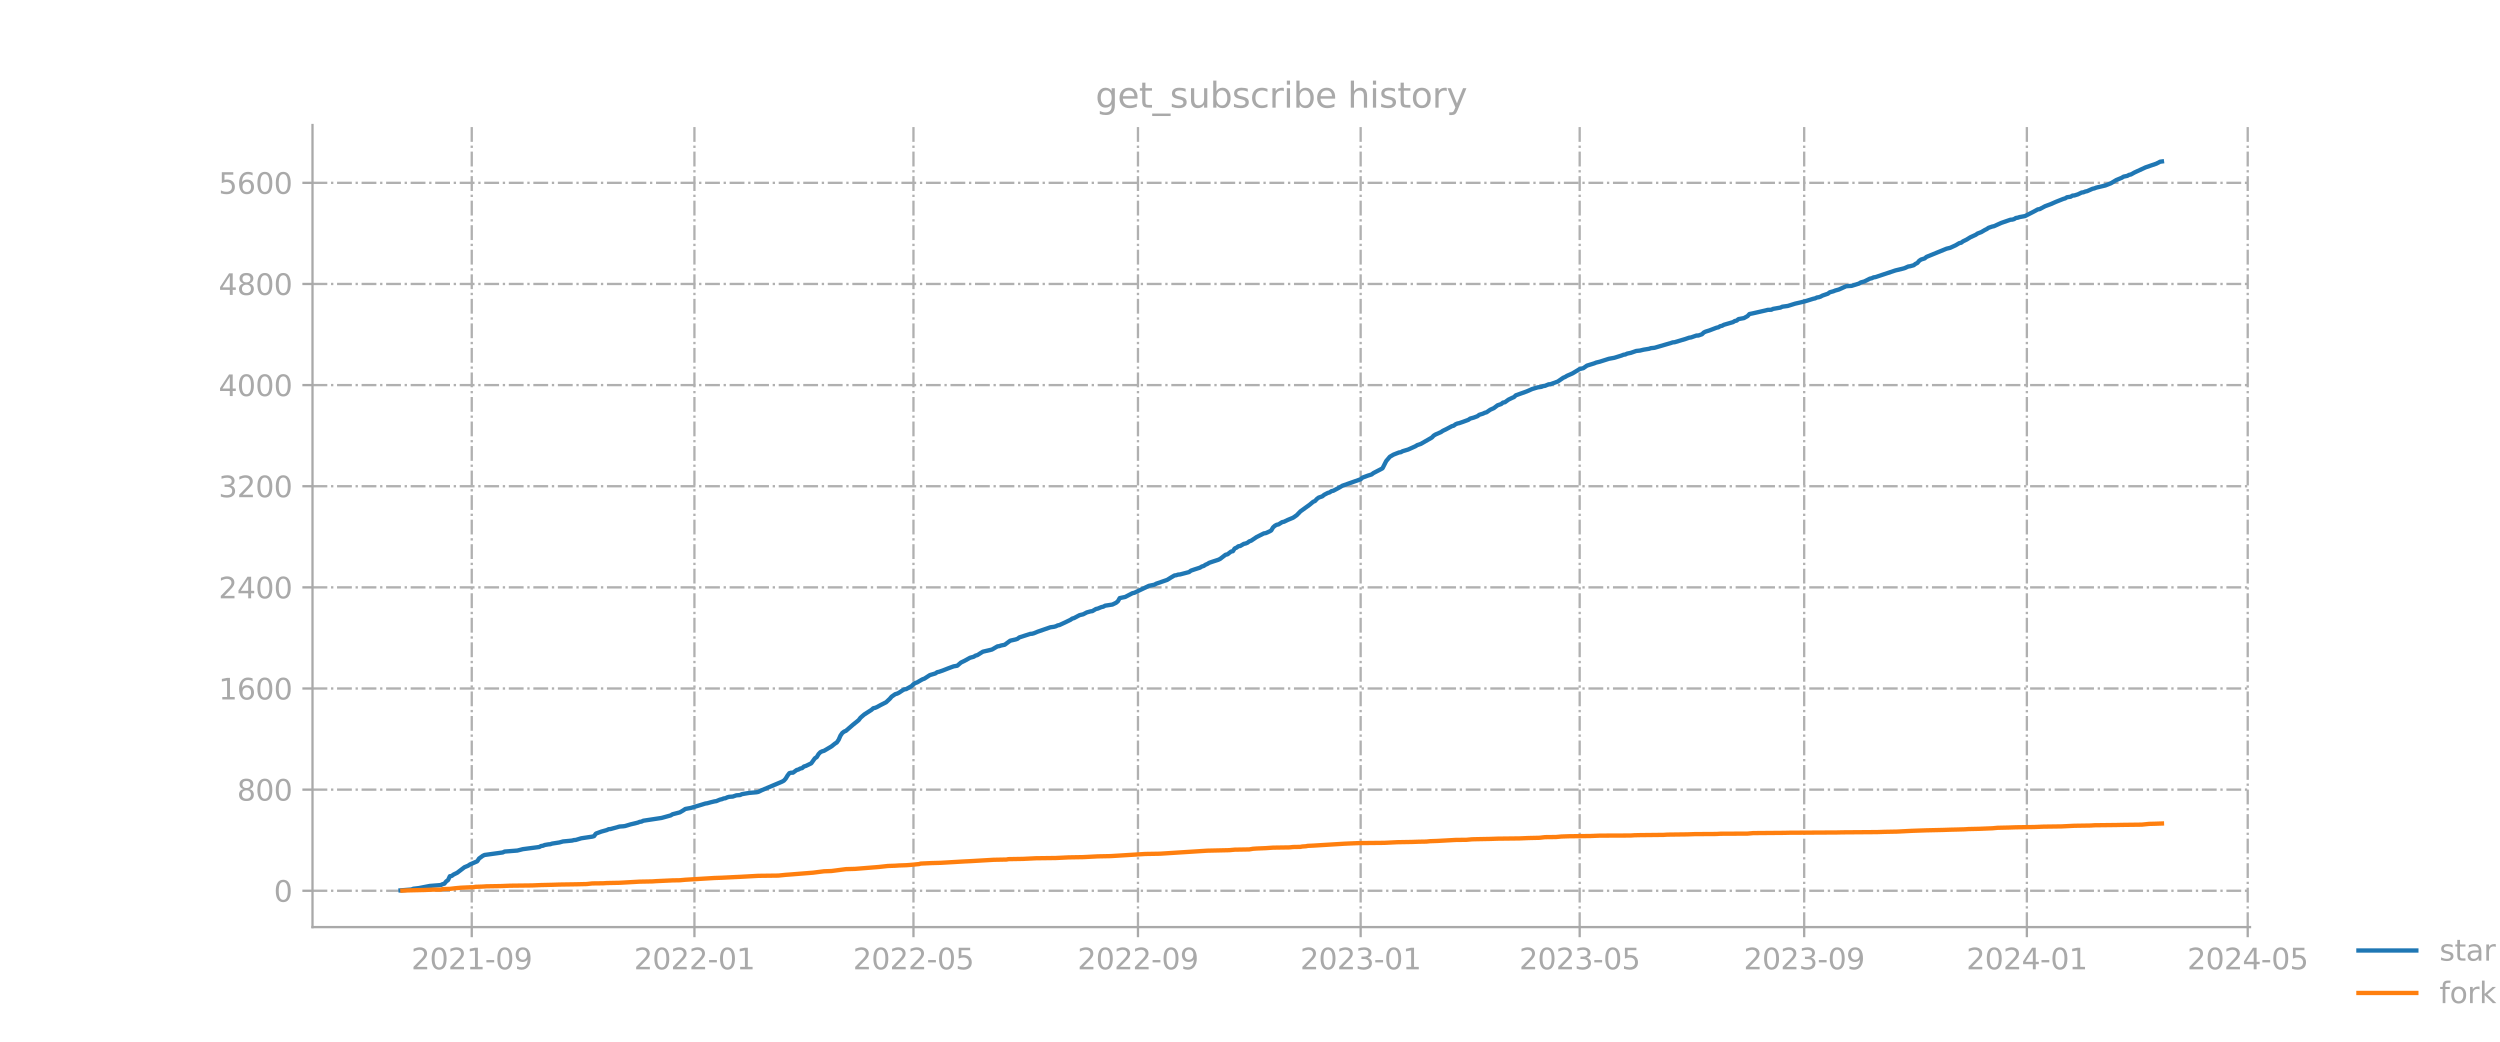 <?xml version="1.0" encoding="utf-8" standalone="no"?>
<!DOCTYPE svg PUBLIC "-//W3C//DTD SVG 1.1//EN"
  "http://www.w3.org/Graphics/SVG/1.1/DTD/svg11.dtd">
<svg xmlns:xlink="http://www.w3.org/1999/xlink" width="864pt" height="360pt" viewBox="0 0 864 360" xmlns="http://www.w3.org/2000/svg" version="1.1">
 <defs>
  <style type="text/css">*{stroke-linejoin: round; stroke-linecap: butt}</style>
 </defs>
 <g id="figure_1">
  <g id="patch_1">
   <path d="M 0 360 
L 864 360 
L 864 0 
L 0 0 
L 0 360 
z
" style="fill: none; opacity: 0"/>
  </g>
  <g id="axes_1">
   <g id="patch_2">
    <path d="M 108 320.4 
L 777.6 320.4 
L 777.6 43.2 
L 108 43.2 
L 108 320.4 
z
" style="fill: none; opacity: 0"/>
   </g>
   <g id="matplotlib.axis_1">
    <g id="xtick_1">
     <g id="line2d_1">
      <path d="M 163.038 320.4 
L 163.038 43.2 
" clip-path="url(#pc10113b2d6)" style="fill: none; stroke-dasharray: 5.12,1.28,0.8,1.28; stroke-dashoffset: 0; stroke: #b0b0b0; stroke-width: 0.8"/>
     </g>
     <g id="line2d_2">
      <defs>
       <path id="m7264e068f5" d="M 0 0 
L 0 3.5 
" style="stroke: #a9a9a9; stroke-width: 0.8"/>
      </defs>
      <g>
       <use xlink:href="#m7264e068f5" x="163.038" y="320.4" style="fill: #a9a9a9; stroke: #a9a9a9; stroke-width: 0.8"/>
      </g>
     </g>
     <g id="text_1">
      <!-- 2021-09 -->
      <g style="fill: #a9a9a9" transform="translate(142.146 334.998) scale(0.1 -0.1)">
       <defs>
        <path id="DejaVuSans-32" d="M 1228 531 
L 3431 531 
L 3431 0 
L 469 0 
L 469 531 
Q 828 903 1448 1529 
Q 2069 2156 2228 2338 
Q 2531 2678 2651 2914 
Q 2772 3150 2772 3378 
Q 2772 3750 2511 3984 
Q 2250 4219 1831 4219 
Q 1534 4219 1204 4116 
Q 875 4013 500 3803 
L 500 4441 
Q 881 4594 1212 4672 
Q 1544 4750 1819 4750 
Q 2544 4750 2975 4387 
Q 3406 4025 3406 3419 
Q 3406 3131 3298 2873 
Q 3191 2616 2906 2266 
Q 2828 2175 2409 1742 
Q 1991 1309 1228 531 
z
" transform="scale(0.016)"/>
        <path id="DejaVuSans-30" d="M 2034 4250 
Q 1547 4250 1301 3770 
Q 1056 3291 1056 2328 
Q 1056 1369 1301 889 
Q 1547 409 2034 409 
Q 2525 409 2770 889 
Q 3016 1369 3016 2328 
Q 3016 3291 2770 3770 
Q 2525 4250 2034 4250 
z
M 2034 4750 
Q 2819 4750 3233 4129 
Q 3647 3509 3647 2328 
Q 3647 1150 3233 529 
Q 2819 -91 2034 -91 
Q 1250 -91 836 529 
Q 422 1150 422 2328 
Q 422 3509 836 4129 
Q 1250 4750 2034 4750 
z
" transform="scale(0.016)"/>
        <path id="DejaVuSans-31" d="M 794 531 
L 1825 531 
L 1825 4091 
L 703 3866 
L 703 4441 
L 1819 4666 
L 2450 4666 
L 2450 531 
L 3481 531 
L 3481 0 
L 794 0 
L 794 531 
z
" transform="scale(0.016)"/>
        <path id="DejaVuSans-2d" d="M 313 2009 
L 1997 2009 
L 1997 1497 
L 313 1497 
L 313 2009 
z
" transform="scale(0.016)"/>
        <path id="DejaVuSans-39" d="M 703 97 
L 703 672 
Q 941 559 1184 500 
Q 1428 441 1663 441 
Q 2288 441 2617 861 
Q 2947 1281 2994 2138 
Q 2813 1869 2534 1725 
Q 2256 1581 1919 1581 
Q 1219 1581 811 2004 
Q 403 2428 403 3163 
Q 403 3881 828 4315 
Q 1253 4750 1959 4750 
Q 2769 4750 3195 4129 
Q 3622 3509 3622 2328 
Q 3622 1225 3098 567 
Q 2575 -91 1691 -91 
Q 1453 -91 1209 -44 
Q 966 3 703 97 
z
M 1959 2075 
Q 2384 2075 2632 2365 
Q 2881 2656 2881 3163 
Q 2881 3666 2632 3958 
Q 2384 4250 1959 4250 
Q 1534 4250 1286 3958 
Q 1038 3666 1038 3163 
Q 1038 2656 1286 2365 
Q 1534 2075 1959 2075 
z
" transform="scale(0.016)"/>
       </defs>
       <use xlink:href="#DejaVuSans-32"/>
       <use xlink:href="#DejaVuSans-30" x="63.623"/>
       <use xlink:href="#DejaVuSans-32" x="127.246"/>
       <use xlink:href="#DejaVuSans-31" x="190.869"/>
       <use xlink:href="#DejaVuSans-2d" x="254.492"/>
       <use xlink:href="#DejaVuSans-30" x="290.576"/>
       <use xlink:href="#DejaVuSans-39" x="354.199"/>
      </g>
     </g>
    </g>
    <g id="xtick_2">
     <g id="line2d_3">
      <path d="M 239.996 320.4 
L 239.996 43.2 
" clip-path="url(#pc10113b2d6)" style="fill: none; stroke-dasharray: 5.12,1.28,0.8,1.28; stroke-dashoffset: 0; stroke: #b0b0b0; stroke-width: 0.8"/>
     </g>
     <g id="line2d_4">
      <g>
       <use xlink:href="#m7264e068f5" x="239.996" y="320.4" style="fill: #a9a9a9; stroke: #a9a9a9; stroke-width: 0.8"/>
      </g>
     </g>
     <g id="text_2">
      <!-- 2022-01 -->
      <g style="fill: #a9a9a9" transform="translate(219.105 334.998) scale(0.1 -0.1)">
       <use xlink:href="#DejaVuSans-32"/>
       <use xlink:href="#DejaVuSans-30" x="63.623"/>
       <use xlink:href="#DejaVuSans-32" x="127.246"/>
       <use xlink:href="#DejaVuSans-32" x="190.869"/>
       <use xlink:href="#DejaVuSans-2d" x="254.492"/>
       <use xlink:href="#DejaVuSans-30" x="290.576"/>
       <use xlink:href="#DejaVuSans-31" x="354.199"/>
      </g>
     </g>
    </g>
    <g id="xtick_3">
     <g id="line2d_5">
      <path d="M 315.693 320.4 
L 315.693 43.2 
" clip-path="url(#pc10113b2d6)" style="fill: none; stroke-dasharray: 5.12,1.28,0.8,1.28; stroke-dashoffset: 0; stroke: #b0b0b0; stroke-width: 0.8"/>
     </g>
     <g id="line2d_6">
      <g>
       <use xlink:href="#m7264e068f5" x="315.693" y="320.4" style="fill: #a9a9a9; stroke: #a9a9a9; stroke-width: 0.8"/>
      </g>
     </g>
     <g id="text_3">
      <!-- 2022-05 -->
      <g style="fill: #a9a9a9" transform="translate(294.801 334.998) scale(0.1 -0.1)">
       <defs>
        <path id="DejaVuSans-35" d="M 691 4666 
L 3169 4666 
L 3169 4134 
L 1269 4134 
L 1269 2991 
Q 1406 3038 1543 3061 
Q 1681 3084 1819 3084 
Q 2600 3084 3056 2656 
Q 3513 2228 3513 1497 
Q 3513 744 3044 326 
Q 2575 -91 1722 -91 
Q 1428 -91 1123 -41 
Q 819 9 494 109 
L 494 744 
Q 775 591 1075 516 
Q 1375 441 1709 441 
Q 2250 441 2565 725 
Q 2881 1009 2881 1497 
Q 2881 1984 2565 2268 
Q 2250 2553 1709 2553 
Q 1456 2553 1204 2497 
Q 953 2441 691 2322 
L 691 4666 
z
" transform="scale(0.016)"/>
       </defs>
       <use xlink:href="#DejaVuSans-32"/>
       <use xlink:href="#DejaVuSans-30" x="63.623"/>
       <use xlink:href="#DejaVuSans-32" x="127.246"/>
       <use xlink:href="#DejaVuSans-32" x="190.869"/>
       <use xlink:href="#DejaVuSans-2d" x="254.492"/>
       <use xlink:href="#DejaVuSans-30" x="290.576"/>
       <use xlink:href="#DejaVuSans-35" x="354.199"/>
      </g>
     </g>
    </g>
    <g id="xtick_4">
     <g id="line2d_7">
      <path d="M 393.282 320.4 
L 393.282 43.2 
" clip-path="url(#pc10113b2d6)" style="fill: none; stroke-dasharray: 5.12,1.28,0.8,1.28; stroke-dashoffset: 0; stroke: #b0b0b0; stroke-width: 0.8"/>
     </g>
     <g id="line2d_8">
      <g>
       <use xlink:href="#m7264e068f5" x="393.282" y="320.4" style="fill: #a9a9a9; stroke: #a9a9a9; stroke-width: 0.8"/>
      </g>
     </g>
     <g id="text_4">
      <!-- 2022-09 -->
      <g style="fill: #a9a9a9" transform="translate(372.39 334.998) scale(0.1 -0.1)">
       <use xlink:href="#DejaVuSans-32"/>
       <use xlink:href="#DejaVuSans-30" x="63.623"/>
       <use xlink:href="#DejaVuSans-32" x="127.246"/>
       <use xlink:href="#DejaVuSans-32" x="190.869"/>
       <use xlink:href="#DejaVuSans-2d" x="254.492"/>
       <use xlink:href="#DejaVuSans-30" x="290.576"/>
       <use xlink:href="#DejaVuSans-39" x="354.199"/>
      </g>
     </g>
    </g>
    <g id="xtick_5">
     <g id="line2d_9">
      <path d="M 470.24 320.4 
L 470.24 43.2 
" clip-path="url(#pc10113b2d6)" style="fill: none; stroke-dasharray: 5.12,1.28,0.8,1.28; stroke-dashoffset: 0; stroke: #b0b0b0; stroke-width: 0.8"/>
     </g>
     <g id="line2d_10">
      <g>
       <use xlink:href="#m7264e068f5" x="470.24" y="320.4" style="fill: #a9a9a9; stroke: #a9a9a9; stroke-width: 0.8"/>
      </g>
     </g>
     <g id="text_5">
      <!-- 2023-01 -->
      <g style="fill: #a9a9a9" transform="translate(449.349 334.998) scale(0.1 -0.1)">
       <defs>
        <path id="DejaVuSans-33" d="M 2597 2516 
Q 3050 2419 3304 2112 
Q 3559 1806 3559 1356 
Q 3559 666 3084 287 
Q 2609 -91 1734 -91 
Q 1441 -91 1130 -33 
Q 819 25 488 141 
L 488 750 
Q 750 597 1062 519 
Q 1375 441 1716 441 
Q 2309 441 2620 675 
Q 2931 909 2931 1356 
Q 2931 1769 2642 2001 
Q 2353 2234 1838 2234 
L 1294 2234 
L 1294 2753 
L 1863 2753 
Q 2328 2753 2575 2939 
Q 2822 3125 2822 3475 
Q 2822 3834 2567 4026 
Q 2313 4219 1838 4219 
Q 1578 4219 1281 4162 
Q 984 4106 628 3988 
L 628 4550 
Q 988 4650 1302 4700 
Q 1616 4750 1894 4750 
Q 2613 4750 3031 4423 
Q 3450 4097 3450 3541 
Q 3450 3153 3228 2886 
Q 3006 2619 2597 2516 
z
" transform="scale(0.016)"/>
       </defs>
       <use xlink:href="#DejaVuSans-32"/>
       <use xlink:href="#DejaVuSans-30" x="63.623"/>
       <use xlink:href="#DejaVuSans-32" x="127.246"/>
       <use xlink:href="#DejaVuSans-33" x="190.869"/>
       <use xlink:href="#DejaVuSans-2d" x="254.492"/>
       <use xlink:href="#DejaVuSans-30" x="290.576"/>
       <use xlink:href="#DejaVuSans-31" x="354.199"/>
      </g>
     </g>
    </g>
    <g id="xtick_6">
     <g id="line2d_11">
      <path d="M 545.937 320.4 
L 545.937 43.2 
" clip-path="url(#pc10113b2d6)" style="fill: none; stroke-dasharray: 5.12,1.28,0.8,1.28; stroke-dashoffset: 0; stroke: #b0b0b0; stroke-width: 0.8"/>
     </g>
     <g id="line2d_12">
      <g>
       <use xlink:href="#m7264e068f5" x="545.937" y="320.4" style="fill: #a9a9a9; stroke: #a9a9a9; stroke-width: 0.8"/>
      </g>
     </g>
     <g id="text_6">
      <!-- 2023-05 -->
      <g style="fill: #a9a9a9" transform="translate(525.045 334.998) scale(0.1 -0.1)">
       <use xlink:href="#DejaVuSans-32"/>
       <use xlink:href="#DejaVuSans-30" x="63.623"/>
       <use xlink:href="#DejaVuSans-32" x="127.246"/>
       <use xlink:href="#DejaVuSans-33" x="190.869"/>
       <use xlink:href="#DejaVuSans-2d" x="254.492"/>
       <use xlink:href="#DejaVuSans-30" x="290.576"/>
       <use xlink:href="#DejaVuSans-35" x="354.199"/>
      </g>
     </g>
    </g>
    <g id="xtick_7">
     <g id="line2d_13">
      <path d="M 623.526 320.4 
L 623.526 43.2 
" clip-path="url(#pc10113b2d6)" style="fill: none; stroke-dasharray: 5.12,1.28,0.8,1.28; stroke-dashoffset: 0; stroke: #b0b0b0; stroke-width: 0.8"/>
     </g>
     <g id="line2d_14">
      <g>
       <use xlink:href="#m7264e068f5" x="623.526" y="320.4" style="fill: #a9a9a9; stroke: #a9a9a9; stroke-width: 0.8"/>
      </g>
     </g>
     <g id="text_7">
      <!-- 2023-09 -->
      <g style="fill: #a9a9a9" transform="translate(602.634 334.998) scale(0.1 -0.1)">
       <use xlink:href="#DejaVuSans-32"/>
       <use xlink:href="#DejaVuSans-30" x="63.623"/>
       <use xlink:href="#DejaVuSans-32" x="127.246"/>
       <use xlink:href="#DejaVuSans-33" x="190.869"/>
       <use xlink:href="#DejaVuSans-2d" x="254.492"/>
       <use xlink:href="#DejaVuSans-30" x="290.576"/>
       <use xlink:href="#DejaVuSans-39" x="354.199"/>
      </g>
     </g>
    </g>
    <g id="xtick_8">
     <g id="line2d_15">
      <path d="M 700.484 320.4 
L 700.484 43.2 
" clip-path="url(#pc10113b2d6)" style="fill: none; stroke-dasharray: 5.12,1.28,0.8,1.28; stroke-dashoffset: 0; stroke: #b0b0b0; stroke-width: 0.8"/>
     </g>
     <g id="line2d_16">
      <g>
       <use xlink:href="#m7264e068f5" x="700.484" y="320.4" style="fill: #a9a9a9; stroke: #a9a9a9; stroke-width: 0.8"/>
      </g>
     </g>
     <g id="text_8">
      <!-- 2024-01 -->
      <g style="fill: #a9a9a9" transform="translate(679.593 334.998) scale(0.1 -0.1)">
       <defs>
        <path id="DejaVuSans-34" d="M 2419 4116 
L 825 1625 
L 2419 1625 
L 2419 4116 
z
M 2253 4666 
L 3047 4666 
L 3047 1625 
L 3713 1625 
L 3713 1100 
L 3047 1100 
L 3047 0 
L 2419 0 
L 2419 1100 
L 313 1100 
L 313 1709 
L 2253 4666 
z
" transform="scale(0.016)"/>
       </defs>
       <use xlink:href="#DejaVuSans-32"/>
       <use xlink:href="#DejaVuSans-30" x="63.623"/>
       <use xlink:href="#DejaVuSans-32" x="127.246"/>
       <use xlink:href="#DejaVuSans-34" x="190.869"/>
       <use xlink:href="#DejaVuSans-2d" x="254.492"/>
       <use xlink:href="#DejaVuSans-30" x="290.576"/>
       <use xlink:href="#DejaVuSans-31" x="354.199"/>
      </g>
     </g>
    </g>
    <g id="xtick_9">
     <g id="line2d_17">
      <path d="M 776.811 320.4 
L 776.811 43.2 
" clip-path="url(#pc10113b2d6)" style="fill: none; stroke-dasharray: 5.12,1.28,0.8,1.28; stroke-dashoffset: 0; stroke: #b0b0b0; stroke-width: 0.8"/>
     </g>
     <g id="line2d_18">
      <g>
       <use xlink:href="#m7264e068f5" x="776.811" y="320.4" style="fill: #a9a9a9; stroke: #a9a9a9; stroke-width: 0.8"/>
      </g>
     </g>
     <g id="text_9">
      <!-- 2024-05 -->
      <g style="fill: #a9a9a9" transform="translate(755.92 334.998) scale(0.1 -0.1)">
       <use xlink:href="#DejaVuSans-32"/>
       <use xlink:href="#DejaVuSans-30" x="63.623"/>
       <use xlink:href="#DejaVuSans-32" x="127.246"/>
       <use xlink:href="#DejaVuSans-34" x="190.869"/>
       <use xlink:href="#DejaVuSans-2d" x="254.492"/>
       <use xlink:href="#DejaVuSans-30" x="290.576"/>
       <use xlink:href="#DejaVuSans-35" x="354.199"/>
      </g>
     </g>
    </g>
   </g>
   <g id="matplotlib.axis_2">
    <g id="ytick_1">
     <g id="line2d_19">
      <path d="M 108 307.844 
L 777.6 307.844 
" clip-path="url(#pc10113b2d6)" style="fill: none; stroke-dasharray: 5.12,1.28,0.8,1.28; stroke-dashoffset: 0; stroke: #b0b0b0; stroke-width: 0.8"/>
     </g>
     <g id="line2d_20">
      <defs>
       <path id="m3300a3125f" d="M 0 0 
L -3.5 0 
" style="stroke: #a9a9a9; stroke-width: 0.8"/>
      </defs>
      <g>
       <use xlink:href="#m3300a3125f" x="108" y="307.844" style="fill: #a9a9a9; stroke: #a9a9a9; stroke-width: 0.8"/>
      </g>
     </g>
     <g id="text_10">
      <!-- 0 -->
      <g style="fill: #a9a9a9" transform="translate(94.638 311.643) scale(0.1 -0.1)">
       <use xlink:href="#DejaVuSans-30"/>
      </g>
     </g>
    </g>
    <g id="ytick_2">
     <g id="line2d_21">
      <path d="M 108 272.892 
L 777.6 272.892 
" clip-path="url(#pc10113b2d6)" style="fill: none; stroke-dasharray: 5.12,1.28,0.8,1.28; stroke-dashoffset: 0; stroke: #b0b0b0; stroke-width: 0.8"/>
     </g>
     <g id="line2d_22">
      <g>
       <use xlink:href="#m3300a3125f" x="108" y="272.892" style="fill: #a9a9a9; stroke: #a9a9a9; stroke-width: 0.8"/>
      </g>
     </g>
     <g id="text_11">
      <!-- 800 -->
      <g style="fill: #a9a9a9" transform="translate(81.912 276.691) scale(0.1 -0.1)">
       <defs>
        <path id="DejaVuSans-38" d="M 2034 2216 
Q 1584 2216 1326 1975 
Q 1069 1734 1069 1313 
Q 1069 891 1326 650 
Q 1584 409 2034 409 
Q 2484 409 2743 651 
Q 3003 894 3003 1313 
Q 3003 1734 2745 1975 
Q 2488 2216 2034 2216 
z
M 1403 2484 
Q 997 2584 770 2862 
Q 544 3141 544 3541 
Q 544 4100 942 4425 
Q 1341 4750 2034 4750 
Q 2731 4750 3128 4425 
Q 3525 4100 3525 3541 
Q 3525 3141 3298 2862 
Q 3072 2584 2669 2484 
Q 3125 2378 3379 2068 
Q 3634 1759 3634 1313 
Q 3634 634 3220 271 
Q 2806 -91 2034 -91 
Q 1263 -91 848 271 
Q 434 634 434 1313 
Q 434 1759 690 2068 
Q 947 2378 1403 2484 
z
M 1172 3481 
Q 1172 3119 1398 2916 
Q 1625 2713 2034 2713 
Q 2441 2713 2670 2916 
Q 2900 3119 2900 3481 
Q 2900 3844 2670 4047 
Q 2441 4250 2034 4250 
Q 1625 4250 1398 4047 
Q 1172 3844 1172 3481 
z
" transform="scale(0.016)"/>
       </defs>
       <use xlink:href="#DejaVuSans-38"/>
       <use xlink:href="#DejaVuSans-30" x="63.623"/>
       <use xlink:href="#DejaVuSans-30" x="127.246"/>
      </g>
     </g>
    </g>
    <g id="ytick_3">
     <g id="line2d_23">
      <path d="M 108 237.941 
L 777.6 237.941 
" clip-path="url(#pc10113b2d6)" style="fill: none; stroke-dasharray: 5.12,1.28,0.8,1.28; stroke-dashoffset: 0; stroke: #b0b0b0; stroke-width: 0.8"/>
     </g>
     <g id="line2d_24">
      <g>
       <use xlink:href="#m3300a3125f" x="108" y="237.941" style="fill: #a9a9a9; stroke: #a9a9a9; stroke-width: 0.8"/>
      </g>
     </g>
     <g id="text_12">
      <!-- 1600 -->
      <g style="fill: #a9a9a9" transform="translate(75.55 241.74) scale(0.1 -0.1)">
       <defs>
        <path id="DejaVuSans-36" d="M 2113 2584 
Q 1688 2584 1439 2293 
Q 1191 2003 1191 1497 
Q 1191 994 1439 701 
Q 1688 409 2113 409 
Q 2538 409 2786 701 
Q 3034 994 3034 1497 
Q 3034 2003 2786 2293 
Q 2538 2584 2113 2584 
z
M 3366 4563 
L 3366 3988 
Q 3128 4100 2886 4159 
Q 2644 4219 2406 4219 
Q 1781 4219 1451 3797 
Q 1122 3375 1075 2522 
Q 1259 2794 1537 2939 
Q 1816 3084 2150 3084 
Q 2853 3084 3261 2657 
Q 3669 2231 3669 1497 
Q 3669 778 3244 343 
Q 2819 -91 2113 -91 
Q 1303 -91 875 529 
Q 447 1150 447 2328 
Q 447 3434 972 4092 
Q 1497 4750 2381 4750 
Q 2619 4750 2861 4703 
Q 3103 4656 3366 4563 
z
" transform="scale(0.016)"/>
       </defs>
       <use xlink:href="#DejaVuSans-31"/>
       <use xlink:href="#DejaVuSans-36" x="63.623"/>
       <use xlink:href="#DejaVuSans-30" x="127.246"/>
       <use xlink:href="#DejaVuSans-30" x="190.869"/>
      </g>
     </g>
    </g>
    <g id="ytick_4">
     <g id="line2d_25">
      <path d="M 108 202.989 
L 777.6 202.989 
" clip-path="url(#pc10113b2d6)" style="fill: none; stroke-dasharray: 5.12,1.28,0.8,1.28; stroke-dashoffset: 0; stroke: #b0b0b0; stroke-width: 0.8"/>
     </g>
     <g id="line2d_26">
      <g>
       <use xlink:href="#m3300a3125f" x="108" y="202.989" style="fill: #a9a9a9; stroke: #a9a9a9; stroke-width: 0.8"/>
      </g>
     </g>
     <g id="text_13">
      <!-- 2400 -->
      <g style="fill: #a9a9a9" transform="translate(75.55 206.789) scale(0.1 -0.1)">
       <use xlink:href="#DejaVuSans-32"/>
       <use xlink:href="#DejaVuSans-34" x="63.623"/>
       <use xlink:href="#DejaVuSans-30" x="127.246"/>
       <use xlink:href="#DejaVuSans-30" x="190.869"/>
      </g>
     </g>
    </g>
    <g id="ytick_5">
     <g id="line2d_27">
      <path d="M 108 168.038 
L 777.6 168.038 
" clip-path="url(#pc10113b2d6)" style="fill: none; stroke-dasharray: 5.12,1.28,0.8,1.28; stroke-dashoffset: 0; stroke: #b0b0b0; stroke-width: 0.8"/>
     </g>
     <g id="line2d_28">
      <g>
       <use xlink:href="#m3300a3125f" x="108" y="168.038" style="fill: #a9a9a9; stroke: #a9a9a9; stroke-width: 0.8"/>
      </g>
     </g>
     <g id="text_14">
      <!-- 3200 -->
      <g style="fill: #a9a9a9" transform="translate(75.55 171.837) scale(0.1 -0.1)">
       <use xlink:href="#DejaVuSans-33"/>
       <use xlink:href="#DejaVuSans-32" x="63.623"/>
       <use xlink:href="#DejaVuSans-30" x="127.246"/>
       <use xlink:href="#DejaVuSans-30" x="190.869"/>
      </g>
     </g>
    </g>
    <g id="ytick_6">
     <g id="line2d_29">
      <path d="M 108 133.086 
L 777.6 133.086 
" clip-path="url(#pc10113b2d6)" style="fill: none; stroke-dasharray: 5.12,1.28,0.8,1.28; stroke-dashoffset: 0; stroke: #b0b0b0; stroke-width: 0.8"/>
     </g>
     <g id="line2d_30">
      <g>
       <use xlink:href="#m3300a3125f" x="108" y="133.086" style="fill: #a9a9a9; stroke: #a9a9a9; stroke-width: 0.8"/>
      </g>
     </g>
     <g id="text_15">
      <!-- 4000 -->
      <g style="fill: #a9a9a9" transform="translate(75.55 136.886) scale(0.1 -0.1)">
       <use xlink:href="#DejaVuSans-34"/>
       <use xlink:href="#DejaVuSans-30" x="63.623"/>
       <use xlink:href="#DejaVuSans-30" x="127.246"/>
       <use xlink:href="#DejaVuSans-30" x="190.869"/>
      </g>
     </g>
    </g>
    <g id="ytick_7">
     <g id="line2d_31">
      <path d="M 108 98.135 
L 777.6 98.135 
" clip-path="url(#pc10113b2d6)" style="fill: none; stroke-dasharray: 5.12,1.28,0.8,1.28; stroke-dashoffset: 0; stroke: #b0b0b0; stroke-width: 0.8"/>
     </g>
     <g id="line2d_32">
      <g>
       <use xlink:href="#m3300a3125f" x="108" y="98.135" style="fill: #a9a9a9; stroke: #a9a9a9; stroke-width: 0.8"/>
      </g>
     </g>
     <g id="text_16">
      <!-- 4800 -->
      <g style="fill: #a9a9a9" transform="translate(75.55 101.934) scale(0.1 -0.1)">
       <use xlink:href="#DejaVuSans-34"/>
       <use xlink:href="#DejaVuSans-38" x="63.623"/>
       <use xlink:href="#DejaVuSans-30" x="127.246"/>
       <use xlink:href="#DejaVuSans-30" x="190.869"/>
      </g>
     </g>
    </g>
    <g id="ytick_8">
     <g id="line2d_33">
      <path d="M 108 63.183 
L 777.6 63.183 
" clip-path="url(#pc10113b2d6)" style="fill: none; stroke-dasharray: 5.12,1.28,0.8,1.28; stroke-dashoffset: 0; stroke: #b0b0b0; stroke-width: 0.8"/>
     </g>
     <g id="line2d_34">
      <g>
       <use xlink:href="#m3300a3125f" x="108" y="63.183" style="fill: #a9a9a9; stroke: #a9a9a9; stroke-width: 0.8"/>
      </g>
     </g>
     <g id="text_17">
      <!-- 5600 -->
      <g style="fill: #a9a9a9" transform="translate(75.55 66.983) scale(0.1 -0.1)">
       <use xlink:href="#DejaVuSans-35"/>
       <use xlink:href="#DejaVuSans-36" x="63.623"/>
       <use xlink:href="#DejaVuSans-30" x="127.246"/>
       <use xlink:href="#DejaVuSans-30" x="190.869"/>
      </g>
     </g>
    </g>
   </g>
   <g id="line2d_35">
    <path d="M 138.436 307.713 
L 142.221 307.407 
L 142.852 307.145 
L 144.744 306.926 
L 148.529 306.183 
L 152.314 305.878 
L 152.945 305.572 
L 153.576 305.397 
L 154.207 304.611 
L 154.837 304.174 
L 155.468 302.819 
L 156.099 302.732 
L 156.73 302.251 
L 157.991 301.64 
L 160.515 299.717 
L 161.776 299.193 
L 162.407 298.756 
L 164.93 297.664 
L 165.561 296.703 
L 166.823 295.785 
L 167.453 295.48 
L 173.761 294.606 
L 174.392 294.3 
L 178.808 293.95 
L 180.7 293.47 
L 186.378 292.727 
L 187.008 292.378 
L 187.639 292.29 
L 188.27 292.028 
L 189.532 291.81 
L 190.162 291.766 
L 190.793 291.548 
L 193.316 291.154 
L 194.578 290.805 
L 196.47 290.63 
L 197.732 290.499 
L 198.363 290.324 
L 198.994 290.281 
L 200.886 289.713 
L 204.671 289.145 
L 205.302 288.97 
L 205.933 288.096 
L 207.825 287.397 
L 209.717 286.873 
L 210.348 286.567 
L 210.979 286.523 
L 214.133 285.65 
L 215.395 285.562 
L 216.025 285.475 
L 217.918 284.907 
L 220.441 284.295 
L 221.072 284.033 
L 221.703 283.946 
L 222.333 283.64 
L 228.642 282.679 
L 231.796 281.805 
L 232.426 281.412 
L 234.95 280.756 
L 236.211 280.014 
L 236.842 279.577 
L 238.734 279.227 
L 242.519 278.091 
L 243.781 277.698 
L 244.412 277.611 
L 245.673 277.261 
L 246.935 276.955 
L 247.566 276.868 
L 248.827 276.344 
L 249.458 276.213 
L 250.089 275.95 
L 250.72 275.863 
L 251.351 275.557 
L 251.981 275.383 
L 253.243 275.295 
L 254.505 274.858 
L 255.766 274.771 
L 256.397 274.465 
L 258.92 274.028 
L 261.443 273.81 
L 262.074 273.679 
L 263.336 273.067 
L 270.275 270.14 
L 270.906 269.79 
L 271.536 269.091 
L 272.167 268.043 
L 272.798 267.213 
L 273.429 267.038 
L 274.06 267.038 
L 275.321 266.12 
L 275.952 265.946 
L 276.583 265.596 
L 277.214 265.465 
L 277.844 264.897 
L 278.475 264.722 
L 280.368 263.805 
L 281.629 262.057 
L 282.26 261.664 
L 282.891 260.616 
L 283.522 259.96 
L 284.152 259.654 
L 284.783 259.48 
L 287.306 257.994 
L 288.568 256.989 
L 289.199 256.596 
L 289.83 255.679 
L 290.46 254.237 
L 291.091 253.319 
L 291.722 252.839 
L 292.353 252.577 
L 294.876 250.392 
L 296.138 249.387 
L 296.769 248.863 
L 297.399 248.033 
L 298.661 246.941 
L 301.184 245.324 
L 301.815 244.756 
L 302.446 244.625 
L 303.077 244.363 
L 304.338 243.664 
L 306.231 242.703 
L 307.492 241.523 
L 308.123 240.781 
L 309.385 239.907 
L 310.015 239.732 
L 310.646 239.426 
L 311.908 238.596 
L 312.539 238.247 
L 313.169 238.159 
L 314.431 237.46 
L 315.062 237.111 
L 315.693 236.455 
L 316.324 236.062 
L 316.954 235.844 
L 318.216 235.101 
L 318.847 234.751 
L 319.478 234.533 
L 321.37 233.31 
L 323.262 232.742 
L 323.893 232.305 
L 324.524 232.174 
L 325.786 231.737 
L 327.678 230.994 
L 329.57 230.295 
L 330.832 230.077 
L 332.094 228.984 
L 333.355 228.373 
L 334.617 227.674 
L 335.248 227.324 
L 336.509 226.975 
L 337.14 226.582 
L 337.771 226.407 
L 339.663 225.227 
L 342.817 224.484 
L 344.71 223.392 
L 345.341 223.305 
L 345.971 223.086 
L 347.233 222.824 
L 349.125 221.426 
L 351.018 220.989 
L 351.649 220.771 
L 352.279 220.29 
L 356.064 219.067 
L 356.695 219.023 
L 357.326 218.849 
L 358.587 218.324 
L 363.003 216.795 
L 364.265 216.62 
L 364.896 216.446 
L 365.526 216.14 
L 366.157 216.009 
L 368.05 215.135 
L 369.942 214.217 
L 370.573 213.781 
L 371.204 213.606 
L 373.096 212.601 
L 374.358 212.295 
L 375.619 211.64 
L 376.881 211.29 
L 377.512 211.203 
L 378.773 210.46 
L 379.404 210.329 
L 380.666 209.805 
L 381.296 209.674 
L 381.927 209.324 
L 384.45 208.931 
L 385.712 208.319 
L 386.343 207.795 
L 386.974 206.703 
L 388.235 206.441 
L 388.866 206.31 
L 391.389 204.999 
L 392.02 204.868 
L 397.067 202.465 
L 398.959 202.072 
L 399.59 201.722 
L 403.375 200.412 
L 404.636 199.625 
L 405.898 198.883 
L 406.529 198.795 
L 407.159 198.577 
L 407.79 198.533 
L 410.944 197.703 
L 411.575 197.222 
L 412.837 196.785 
L 414.729 196.174 
L 415.36 195.781 
L 415.991 195.606 
L 416.622 195.169 
L 417.252 194.907 
L 417.883 194.514 
L 419.145 194.077 
L 421.037 193.465 
L 421.668 193.159 
L 423.56 191.717 
L 424.191 191.586 
L 425.453 190.625 
L 426.084 190.494 
L 426.714 189.533 
L 427.345 189.271 
L 427.976 188.79 
L 428.607 188.703 
L 429.868 187.96 
L 430.499 187.829 
L 431.13 187.567 
L 431.761 187.086 
L 432.392 186.868 
L 434.284 185.601 
L 436.807 184.334 
L 437.438 184.247 
L 438.7 183.679 
L 439.331 183.329 
L 439.961 182.281 
L 440.592 181.713 
L 441.223 181.363 
L 441.854 181.232 
L 443.115 180.446 
L 443.746 180.315 
L 445.008 179.703 
L 446.9 178.917 
L 448.162 178.043 
L 449.423 176.732 
L 452.577 174.46 
L 453.839 173.412 
L 454.47 173.15 
L 455.101 172.45 
L 455.732 171.97 
L 456.993 171.533 
L 457.624 171.009 
L 458.886 170.353 
L 459.516 170.179 
L 460.147 169.742 
L 460.778 169.611 
L 462.67 168.606 
L 463.932 167.863 
L 470.24 165.635 
L 470.871 165.067 
L 472.763 164.368 
L 474.025 163.975 
L 474.656 163.494 
L 477.179 162.183 
L 477.81 161.834 
L 479.071 159.344 
L 480.333 157.858 
L 481.595 157.116 
L 483.487 156.373 
L 484.118 156.285 
L 484.749 155.936 
L 486.641 155.368 
L 489.164 154.232 
L 489.795 153.839 
L 491.057 153.402 
L 494.841 151.217 
L 495.472 150.562 
L 496.103 150.169 
L 497.995 149.339 
L 498.626 148.902 
L 499.888 148.29 
L 501.78 147.285 
L 502.411 147.111 
L 503.042 146.63 
L 503.673 146.368 
L 504.304 146.237 
L 505.565 145.8 
L 507.458 145.101 
L 508.088 144.664 
L 509.35 144.315 
L 510.612 143.834 
L 511.242 143.353 
L 512.504 142.96 
L 513.135 142.654 
L 513.766 142.48 
L 515.027 141.606 
L 516.289 141.038 
L 517.55 140.077 
L 518.812 139.64 
L 519.443 139.116 
L 520.074 139.028 
L 521.335 138.111 
L 522.597 137.499 
L 523.228 137.237 
L 523.859 136.625 
L 527.643 135.271 
L 529.536 134.441 
L 531.428 133.873 
L 532.69 133.698 
L 533.321 133.436 
L 533.951 133.349 
L 535.213 132.824 
L 535.844 132.781 
L 538.367 131.863 
L 540.259 130.552 
L 540.89 130.29 
L 541.521 129.897 
L 543.413 129.067 
L 545.306 127.931 
L 545.937 127.538 
L 547.198 127.232 
L 548.46 126.358 
L 550.983 125.572 
L 551.614 125.31 
L 552.876 125.004 
L 556.03 123.999 
L 557.922 123.65 
L 560.445 122.863 
L 561.076 122.601 
L 561.707 122.514 
L 562.338 122.208 
L 563.599 121.946 
L 564.861 121.509 
L 565.492 121.29 
L 566.753 121.159 
L 568.015 120.853 
L 569.907 120.548 
L 570.538 120.329 
L 571.8 120.198 
L 577.477 118.538 
L 578.108 118.319 
L 578.739 118.276 
L 582.523 117.14 
L 583.785 116.703 
L 584.416 116.616 
L 586.308 115.96 
L 586.939 115.96 
L 588.201 115.523 
L 588.831 114.912 
L 589.462 114.606 
L 590.724 114.213 
L 593.247 113.251 
L 593.878 113.12 
L 594.509 112.727 
L 595.14 112.596 
L 595.77 112.247 
L 598.924 111.329 
L 599.555 110.936 
L 600.186 110.805 
L 600.817 110.281 
L 602.709 109.931 
L 603.971 109.232 
L 604.602 108.533 
L 605.863 108.271 
L 610.279 107.266 
L 610.91 107.091 
L 612.171 107.048 
L 612.802 106.742 
L 615.325 106.305 
L 615.956 105.999 
L 617.849 105.737 
L 620.372 104.95 
L 622.264 104.514 
L 624.157 104.033 
L 626.68 103.247 
L 627.311 103.116 
L 627.941 102.81 
L 628.572 102.722 
L 629.203 102.504 
L 629.834 102.154 
L 631.726 101.499 
L 632.357 101.018 
L 633.619 100.669 
L 634.249 100.407 
L 635.511 100.057 
L 638.034 98.921 
L 639.927 98.79 
L 642.45 98.004 
L 643.081 97.611 
L 644.342 97.261 
L 646.235 96.3 
L 646.866 96.169 
L 647.496 95.863 
L 648.127 95.776 
L 655.066 93.46 
L 657.589 92.849 
L 658.22 92.674 
L 659.482 92.106 
L 660.112 92.018 
L 661.374 91.669 
L 662.005 91.188 
L 662.636 90.883 
L 663.267 90.14 
L 663.897 89.703 
L 665.159 89.31 
L 665.79 88.785 
L 672.729 85.946 
L 673.99 85.64 
L 675.883 84.766 
L 677.144 84.023 
L 677.775 83.892 
L 678.406 83.412 
L 679.667 82.8 
L 680.929 82.014 
L 682.821 81.14 
L 683.452 80.703 
L 684.714 80.222 
L 685.976 79.48 
L 686.606 79.174 
L 687.237 78.737 
L 688.499 78.3 
L 689.13 78.169 
L 691.653 77.033 
L 694.807 75.941 
L 695.438 75.897 
L 696.068 75.722 
L 696.699 75.329 
L 697.33 75.242 
L 697.961 75.023 
L 699.853 74.674 
L 703.007 73.057 
L 704.269 72.358 
L 704.9 72.271 
L 706.792 71.266 
L 708.685 70.567 
L 710.577 69.737 
L 713.1 68.732 
L 713.731 68.557 
L 714.362 68.164 
L 715.623 67.989 
L 716.254 67.596 
L 716.885 67.552 
L 718.147 67.159 
L 719.408 66.548 
L 720.039 66.46 
L 720.67 66.198 
L 721.301 66.067 
L 723.193 65.237 
L 723.824 65.106 
L 724.455 64.844 
L 727.609 64.101 
L 729.501 63.358 
L 731.394 62.222 
L 732.655 61.698 
L 733.286 61.436 
L 733.917 61.043 
L 735.178 60.781 
L 735.809 60.431 
L 736.44 60.3 
L 737.702 59.601 
L 741.486 57.853 
L 745.271 56.543 
L 746.533 55.887 
L 747.164 55.8 
L 747.164 55.8 
" clip-path="url(#pc10113b2d6)" style="fill: none; stroke: #1f77b4; stroke-width: 1.5; stroke-linecap: square"/>
   </g>
   <g id="line2d_36">
    <path d="M 139.067 307.8 
L 140.96 307.713 
L 142.852 307.669 
L 146.637 307.582 
L 149.791 307.45 
L 152.314 307.45 
L 152.945 307.276 
L 155.468 307.188 
L 157.361 306.97 
L 159.253 306.795 
L 163.038 306.62 
L 163.669 306.62 
L 164.299 306.489 
L 166.823 306.402 
L 168.084 306.315 
L 173.131 306.227 
L 176.285 306.096 
L 183.854 306.009 
L 187.008 305.878 
L 190.793 305.79 
L 193.316 305.703 
L 198.994 305.616 
L 200.886 305.572 
L 202.779 305.528 
L 204.671 305.31 
L 208.456 305.266 
L 209.717 305.179 
L 214.133 305.091 
L 221.072 304.698 
L 225.488 304.611 
L 226.749 304.523 
L 228.642 304.436 
L 232.426 304.261 
L 234.95 304.217 
L 236.842 304.043 
L 246.935 303.431 
L 249.458 303.344 
L 253.874 303.125 
L 255.766 303.038 
L 262.074 302.688 
L 269.013 302.601 
L 271.536 302.339 
L 272.798 302.251 
L 280.998 301.596 
L 284.783 301.116 
L 287.306 301.028 
L 292.353 300.373 
L 295.507 300.285 
L 303.707 299.63 
L 306.861 299.281 
L 309.385 299.193 
L 310.646 299.106 
L 313.169 299.018 
L 314.431 298.931 
L 317.585 298.625 
L 318.216 298.45 
L 322.001 298.276 
L 325.155 298.188 
L 333.355 297.708 
L 335.248 297.62 
L 343.448 297.14 
L 347.864 297.052 
L 348.495 296.921 
L 353.541 296.834 
L 357.957 296.616 
L 364.896 296.528 
L 369.311 296.31 
L 374.358 296.222 
L 379.404 295.96 
L 383.82 295.873 
L 395.805 295.13 
L 400.851 295.043 
L 417.252 293.994 
L 421.037 293.907 
L 422.93 293.863 
L 424.822 293.819 
L 426.714 293.645 
L 431.761 293.557 
L 433.023 293.339 
L 434.284 293.251 
L 437.438 293.12 
L 438.7 293.033 
L 439.961 292.946 
L 445.639 292.858 
L 446.9 292.727 
L 449.423 292.683 
L 450.054 292.552 
L 451.316 292.465 
L 451.947 292.334 
L 453.839 292.247 
L 464.563 291.591 
L 466.455 291.504 
L 469.609 291.373 
L 478.441 291.285 
L 482.856 291.067 
L 487.903 290.98 
L 490.426 290.892 
L 492.949 290.849 
L 494.211 290.717 
L 496.734 290.63 
L 503.042 290.281 
L 506.827 290.237 
L 508.719 290.062 
L 510.612 290.018 
L 515.027 289.931 
L 517.55 289.844 
L 525.12 289.756 
L 528.274 289.625 
L 532.059 289.538 
L 533.951 289.319 
L 537.736 289.276 
L 539.629 289.101 
L 542.152 289.014 
L 549.722 288.926 
L 552.876 288.795 
L 563.599 288.751 
L 564.861 288.664 
L 566.753 288.62 
L 574.954 288.533 
L 576.215 288.446 
L 583.154 288.358 
L 585.677 288.271 
L 593.247 288.227 
L 594.509 288.14 
L 603.971 288.096 
L 605.863 287.921 
L 616.587 287.834 
L 618.479 287.79 
L 634.88 287.703 
L 636.773 287.659 
L 648.758 287.572 
L 651.281 287.484 
L 655.697 287.397 
L 660.743 287.135 
L 663.267 287.048 
L 665.79 286.96 
L 669.575 286.873 
L 671.467 286.829 
L 673.99 286.742 
L 675.883 286.698 
L 679.037 286.611 
L 680.298 286.523 
L 684.083 286.436 
L 687.237 286.305 
L 688.499 286.261 
L 690.391 286.086 
L 694.176 285.999 
L 696.699 285.912 
L 703.007 285.824 
L 706.161 285.693 
L 712.469 285.606 
L 716.885 285.387 
L 722.562 285.3 
L 723.824 285.213 
L 731.394 285.125 
L 733.286 285.082 
L 740.225 284.994 
L 742.748 284.732 
L 744.64 284.688 
L 747.164 284.601 
L 747.164 284.601 
" clip-path="url(#pc10113b2d6)" style="fill: none; stroke: #ff7f0e; stroke-width: 1.5; stroke-linecap: square"/>
   </g>
   <g id="patch_3">
    <path d="M 108 320.4 
L 108 43.2 
" style="fill: none; stroke: #a9a9a9; stroke-width: 0.8; stroke-linejoin: miter; stroke-linecap: square"/>
   </g>
   <g id="patch_4">
    <path d="M 777.6 320.4 
L 777.6 43.2 
" style="fill: none"/>
   </g>
   <g id="patch_5">
    <path d="M 108 320.4 
L 777.6 320.4 
" style="fill: none; stroke: #a9a9a9; stroke-width: 0.8; stroke-linejoin: miter; stroke-linecap: square"/>
   </g>
   <g id="patch_6">
    <path d="M 108 43.2 
L 777.6 43.2 
" style="fill: none"/>
   </g>
   <g id="text_18">
    <!-- get_subscribe history -->
    <g style="fill: #a9a9a9" transform="translate(378.608 37.2) scale(0.12 -0.12)">
     <defs>
      <path id="DejaVuSans-67" d="M 2906 1791 
Q 2906 2416 2648 2759 
Q 2391 3103 1925 3103 
Q 1463 3103 1205 2759 
Q 947 2416 947 1791 
Q 947 1169 1205 825 
Q 1463 481 1925 481 
Q 2391 481 2648 825 
Q 2906 1169 2906 1791 
z
M 3481 434 
Q 3481 -459 3084 -895 
Q 2688 -1331 1869 -1331 
Q 1566 -1331 1297 -1286 
Q 1028 -1241 775 -1147 
L 775 -588 
Q 1028 -725 1275 -790 
Q 1522 -856 1778 -856 
Q 2344 -856 2625 -561 
Q 2906 -266 2906 331 
L 2906 616 
Q 2728 306 2450 153 
Q 2172 0 1784 0 
Q 1141 0 747 490 
Q 353 981 353 1791 
Q 353 2603 747 3093 
Q 1141 3584 1784 3584 
Q 2172 3584 2450 3431 
Q 2728 3278 2906 2969 
L 2906 3500 
L 3481 3500 
L 3481 434 
z
" transform="scale(0.016)"/>
      <path id="DejaVuSans-65" d="M 3597 1894 
L 3597 1613 
L 953 1613 
Q 991 1019 1311 708 
Q 1631 397 2203 397 
Q 2534 397 2845 478 
Q 3156 559 3463 722 
L 3463 178 
Q 3153 47 2828 -22 
Q 2503 -91 2169 -91 
Q 1331 -91 842 396 
Q 353 884 353 1716 
Q 353 2575 817 3079 
Q 1281 3584 2069 3584 
Q 2775 3584 3186 3129 
Q 3597 2675 3597 1894 
z
M 3022 2063 
Q 3016 2534 2758 2815 
Q 2500 3097 2075 3097 
Q 1594 3097 1305 2825 
Q 1016 2553 972 2059 
L 3022 2063 
z
" transform="scale(0.016)"/>
      <path id="DejaVuSans-74" d="M 1172 4494 
L 1172 3500 
L 2356 3500 
L 2356 3053 
L 1172 3053 
L 1172 1153 
Q 1172 725 1289 603 
Q 1406 481 1766 481 
L 2356 481 
L 2356 0 
L 1766 0 
Q 1100 0 847 248 
Q 594 497 594 1153 
L 594 3053 
L 172 3053 
L 172 3500 
L 594 3500 
L 594 4494 
L 1172 4494 
z
" transform="scale(0.016)"/>
      <path id="DejaVuSans-5f" d="M 3263 -1063 
L 3263 -1509 
L -63 -1509 
L -63 -1063 
L 3263 -1063 
z
" transform="scale(0.016)"/>
      <path id="DejaVuSans-73" d="M 2834 3397 
L 2834 2853 
Q 2591 2978 2328 3040 
Q 2066 3103 1784 3103 
Q 1356 3103 1142 2972 
Q 928 2841 928 2578 
Q 928 2378 1081 2264 
Q 1234 2150 1697 2047 
L 1894 2003 
Q 2506 1872 2764 1633 
Q 3022 1394 3022 966 
Q 3022 478 2636 193 
Q 2250 -91 1575 -91 
Q 1294 -91 989 -36 
Q 684 19 347 128 
L 347 722 
Q 666 556 975 473 
Q 1284 391 1588 391 
Q 1994 391 2212 530 
Q 2431 669 2431 922 
Q 2431 1156 2273 1281 
Q 2116 1406 1581 1522 
L 1381 1569 
Q 847 1681 609 1914 
Q 372 2147 372 2553 
Q 372 3047 722 3315 
Q 1072 3584 1716 3584 
Q 2034 3584 2315 3537 
Q 2597 3491 2834 3397 
z
" transform="scale(0.016)"/>
      <path id="DejaVuSans-75" d="M 544 1381 
L 544 3500 
L 1119 3500 
L 1119 1403 
Q 1119 906 1312 657 
Q 1506 409 1894 409 
Q 2359 409 2629 706 
Q 2900 1003 2900 1516 
L 2900 3500 
L 3475 3500 
L 3475 0 
L 2900 0 
L 2900 538 
Q 2691 219 2414 64 
Q 2138 -91 1772 -91 
Q 1169 -91 856 284 
Q 544 659 544 1381 
z
M 1991 3584 
L 1991 3584 
z
" transform="scale(0.016)"/>
      <path id="DejaVuSans-62" d="M 3116 1747 
Q 3116 2381 2855 2742 
Q 2594 3103 2138 3103 
Q 1681 3103 1420 2742 
Q 1159 2381 1159 1747 
Q 1159 1113 1420 752 
Q 1681 391 2138 391 
Q 2594 391 2855 752 
Q 3116 1113 3116 1747 
z
M 1159 2969 
Q 1341 3281 1617 3432 
Q 1894 3584 2278 3584 
Q 2916 3584 3314 3078 
Q 3713 2572 3713 1747 
Q 3713 922 3314 415 
Q 2916 -91 2278 -91 
Q 1894 -91 1617 61 
Q 1341 213 1159 525 
L 1159 0 
L 581 0 
L 581 4863 
L 1159 4863 
L 1159 2969 
z
" transform="scale(0.016)"/>
      <path id="DejaVuSans-63" d="M 3122 3366 
L 3122 2828 
Q 2878 2963 2633 3030 
Q 2388 3097 2138 3097 
Q 1578 3097 1268 2742 
Q 959 2388 959 1747 
Q 959 1106 1268 751 
Q 1578 397 2138 397 
Q 2388 397 2633 464 
Q 2878 531 3122 666 
L 3122 134 
Q 2881 22 2623 -34 
Q 2366 -91 2075 -91 
Q 1284 -91 818 406 
Q 353 903 353 1747 
Q 353 2603 823 3093 
Q 1294 3584 2113 3584 
Q 2378 3584 2631 3529 
Q 2884 3475 3122 3366 
z
" transform="scale(0.016)"/>
      <path id="DejaVuSans-72" d="M 2631 2963 
Q 2534 3019 2420 3045 
Q 2306 3072 2169 3072 
Q 1681 3072 1420 2755 
Q 1159 2438 1159 1844 
L 1159 0 
L 581 0 
L 581 3500 
L 1159 3500 
L 1159 2956 
Q 1341 3275 1631 3429 
Q 1922 3584 2338 3584 
Q 2397 3584 2469 3576 
Q 2541 3569 2628 3553 
L 2631 2963 
z
" transform="scale(0.016)"/>
      <path id="DejaVuSans-69" d="M 603 3500 
L 1178 3500 
L 1178 0 
L 603 0 
L 603 3500 
z
M 603 4863 
L 1178 4863 
L 1178 4134 
L 603 4134 
L 603 4863 
z
" transform="scale(0.016)"/>
      <path id="DejaVuSans-20" transform="scale(0.016)"/>
      <path id="DejaVuSans-68" d="M 3513 2113 
L 3513 0 
L 2938 0 
L 2938 2094 
Q 2938 2591 2744 2837 
Q 2550 3084 2163 3084 
Q 1697 3084 1428 2787 
Q 1159 2491 1159 1978 
L 1159 0 
L 581 0 
L 581 4863 
L 1159 4863 
L 1159 2956 
Q 1366 3272 1645 3428 
Q 1925 3584 2291 3584 
Q 2894 3584 3203 3211 
Q 3513 2838 3513 2113 
z
" transform="scale(0.016)"/>
      <path id="DejaVuSans-6f" d="M 1959 3097 
Q 1497 3097 1228 2736 
Q 959 2375 959 1747 
Q 959 1119 1226 758 
Q 1494 397 1959 397 
Q 2419 397 2687 759 
Q 2956 1122 2956 1747 
Q 2956 2369 2687 2733 
Q 2419 3097 1959 3097 
z
M 1959 3584 
Q 2709 3584 3137 3096 
Q 3566 2609 3566 1747 
Q 3566 888 3137 398 
Q 2709 -91 1959 -91 
Q 1206 -91 779 398 
Q 353 888 353 1747 
Q 353 2609 779 3096 
Q 1206 3584 1959 3584 
z
" transform="scale(0.016)"/>
      <path id="DejaVuSans-79" d="M 2059 -325 
Q 1816 -950 1584 -1140 
Q 1353 -1331 966 -1331 
L 506 -1331 
L 506 -850 
L 844 -850 
Q 1081 -850 1212 -737 
Q 1344 -625 1503 -206 
L 1606 56 
L 191 3500 
L 800 3500 
L 1894 763 
L 2988 3500 
L 3597 3500 
L 2059 -325 
z
" transform="scale(0.016)"/>
     </defs>
     <use xlink:href="#DejaVuSans-67"/>
     <use xlink:href="#DejaVuSans-65" x="63.477"/>
     <use xlink:href="#DejaVuSans-74" x="125"/>
     <use xlink:href="#DejaVuSans-5f" x="164.209"/>
     <use xlink:href="#DejaVuSans-73" x="214.209"/>
     <use xlink:href="#DejaVuSans-75" x="266.309"/>
     <use xlink:href="#DejaVuSans-62" x="329.688"/>
     <use xlink:href="#DejaVuSans-73" x="393.164"/>
     <use xlink:href="#DejaVuSans-63" x="445.264"/>
     <use xlink:href="#DejaVuSans-72" x="500.244"/>
     <use xlink:href="#DejaVuSans-69" x="541.357"/>
     <use xlink:href="#DejaVuSans-62" x="569.141"/>
     <use xlink:href="#DejaVuSans-65" x="632.617"/>
     <use xlink:href="#DejaVuSans-20" x="694.141"/>
     <use xlink:href="#DejaVuSans-68" x="725.928"/>
     <use xlink:href="#DejaVuSans-69" x="789.307"/>
     <use xlink:href="#DejaVuSans-73" x="817.09"/>
     <use xlink:href="#DejaVuSans-74" x="869.189"/>
     <use xlink:href="#DejaVuSans-6f" x="908.398"/>
     <use xlink:href="#DejaVuSans-72" x="969.58"/>
     <use xlink:href="#DejaVuSans-79" x="1010.693"/>
    </g>
   </g>
   <g id="legend_1">
    <g id="line2d_37">
     <path d="M 815.08 328.498 
L 825.08 328.498 
L 835.08 328.498 
" style="fill: none; stroke: #1f77b4; stroke-width: 1.5; stroke-linecap: square"/>
    </g>
    <g id="text_19">
     <!-- star -->
     <g style="fill: #a9a9a9" transform="translate(843.08 331.998) scale(0.1 -0.1)">
      <defs>
       <path id="DejaVuSans-61" d="M 2194 1759 
Q 1497 1759 1228 1600 
Q 959 1441 959 1056 
Q 959 750 1161 570 
Q 1363 391 1709 391 
Q 2188 391 2477 730 
Q 2766 1069 2766 1631 
L 2766 1759 
L 2194 1759 
z
M 3341 1997 
L 3341 0 
L 2766 0 
L 2766 531 
Q 2569 213 2275 61 
Q 1981 -91 1556 -91 
Q 1019 -91 701 211 
Q 384 513 384 1019 
Q 384 1609 779 1909 
Q 1175 2209 1959 2209 
L 2766 2209 
L 2766 2266 
Q 2766 2663 2505 2880 
Q 2244 3097 1772 3097 
Q 1472 3097 1187 3025 
Q 903 2953 641 2809 
L 641 3341 
Q 956 3463 1253 3523 
Q 1550 3584 1831 3584 
Q 2591 3584 2966 3190 
Q 3341 2797 3341 1997 
z
" transform="scale(0.016)"/>
      </defs>
      <use xlink:href="#DejaVuSans-73"/>
      <use xlink:href="#DejaVuSans-74" x="52.1"/>
      <use xlink:href="#DejaVuSans-61" x="91.309"/>
      <use xlink:href="#DejaVuSans-72" x="152.588"/>
     </g>
    </g>
    <g id="line2d_38">
     <path d="M 815.08 343.177 
L 825.08 343.177 
L 835.08 343.177 
" style="fill: none; stroke: #ff7f0e; stroke-width: 1.5; stroke-linecap: square"/>
    </g>
    <g id="text_20">
     <!-- fork -->
     <g style="fill: #a9a9a9" transform="translate(843.08 346.677) scale(0.1 -0.1)">
      <defs>
       <path id="DejaVuSans-66" d="M 2375 4863 
L 2375 4384 
L 1825 4384 
Q 1516 4384 1395 4259 
Q 1275 4134 1275 3809 
L 1275 3500 
L 2222 3500 
L 2222 3053 
L 1275 3053 
L 1275 0 
L 697 0 
L 697 3053 
L 147 3053 
L 147 3500 
L 697 3500 
L 697 3744 
Q 697 4328 969 4595 
Q 1241 4863 1831 4863 
L 2375 4863 
z
" transform="scale(0.016)"/>
       <path id="DejaVuSans-6b" d="M 581 4863 
L 1159 4863 
L 1159 1991 
L 2875 3500 
L 3609 3500 
L 1753 1863 
L 3688 0 
L 2938 0 
L 1159 1709 
L 1159 0 
L 581 0 
L 581 4863 
z
" transform="scale(0.016)"/>
      </defs>
      <use xlink:href="#DejaVuSans-66"/>
      <use xlink:href="#DejaVuSans-6f" x="35.205"/>
      <use xlink:href="#DejaVuSans-72" x="96.387"/>
      <use xlink:href="#DejaVuSans-6b" x="137.5"/>
     </g>
    </g>
   </g>
  </g>
 </g>
 <defs>
  <clipPath id="pc10113b2d6">
   <rect x="108" y="43.2" width="669.6" height="277.2"/>
  </clipPath>
 </defs>
</svg>
